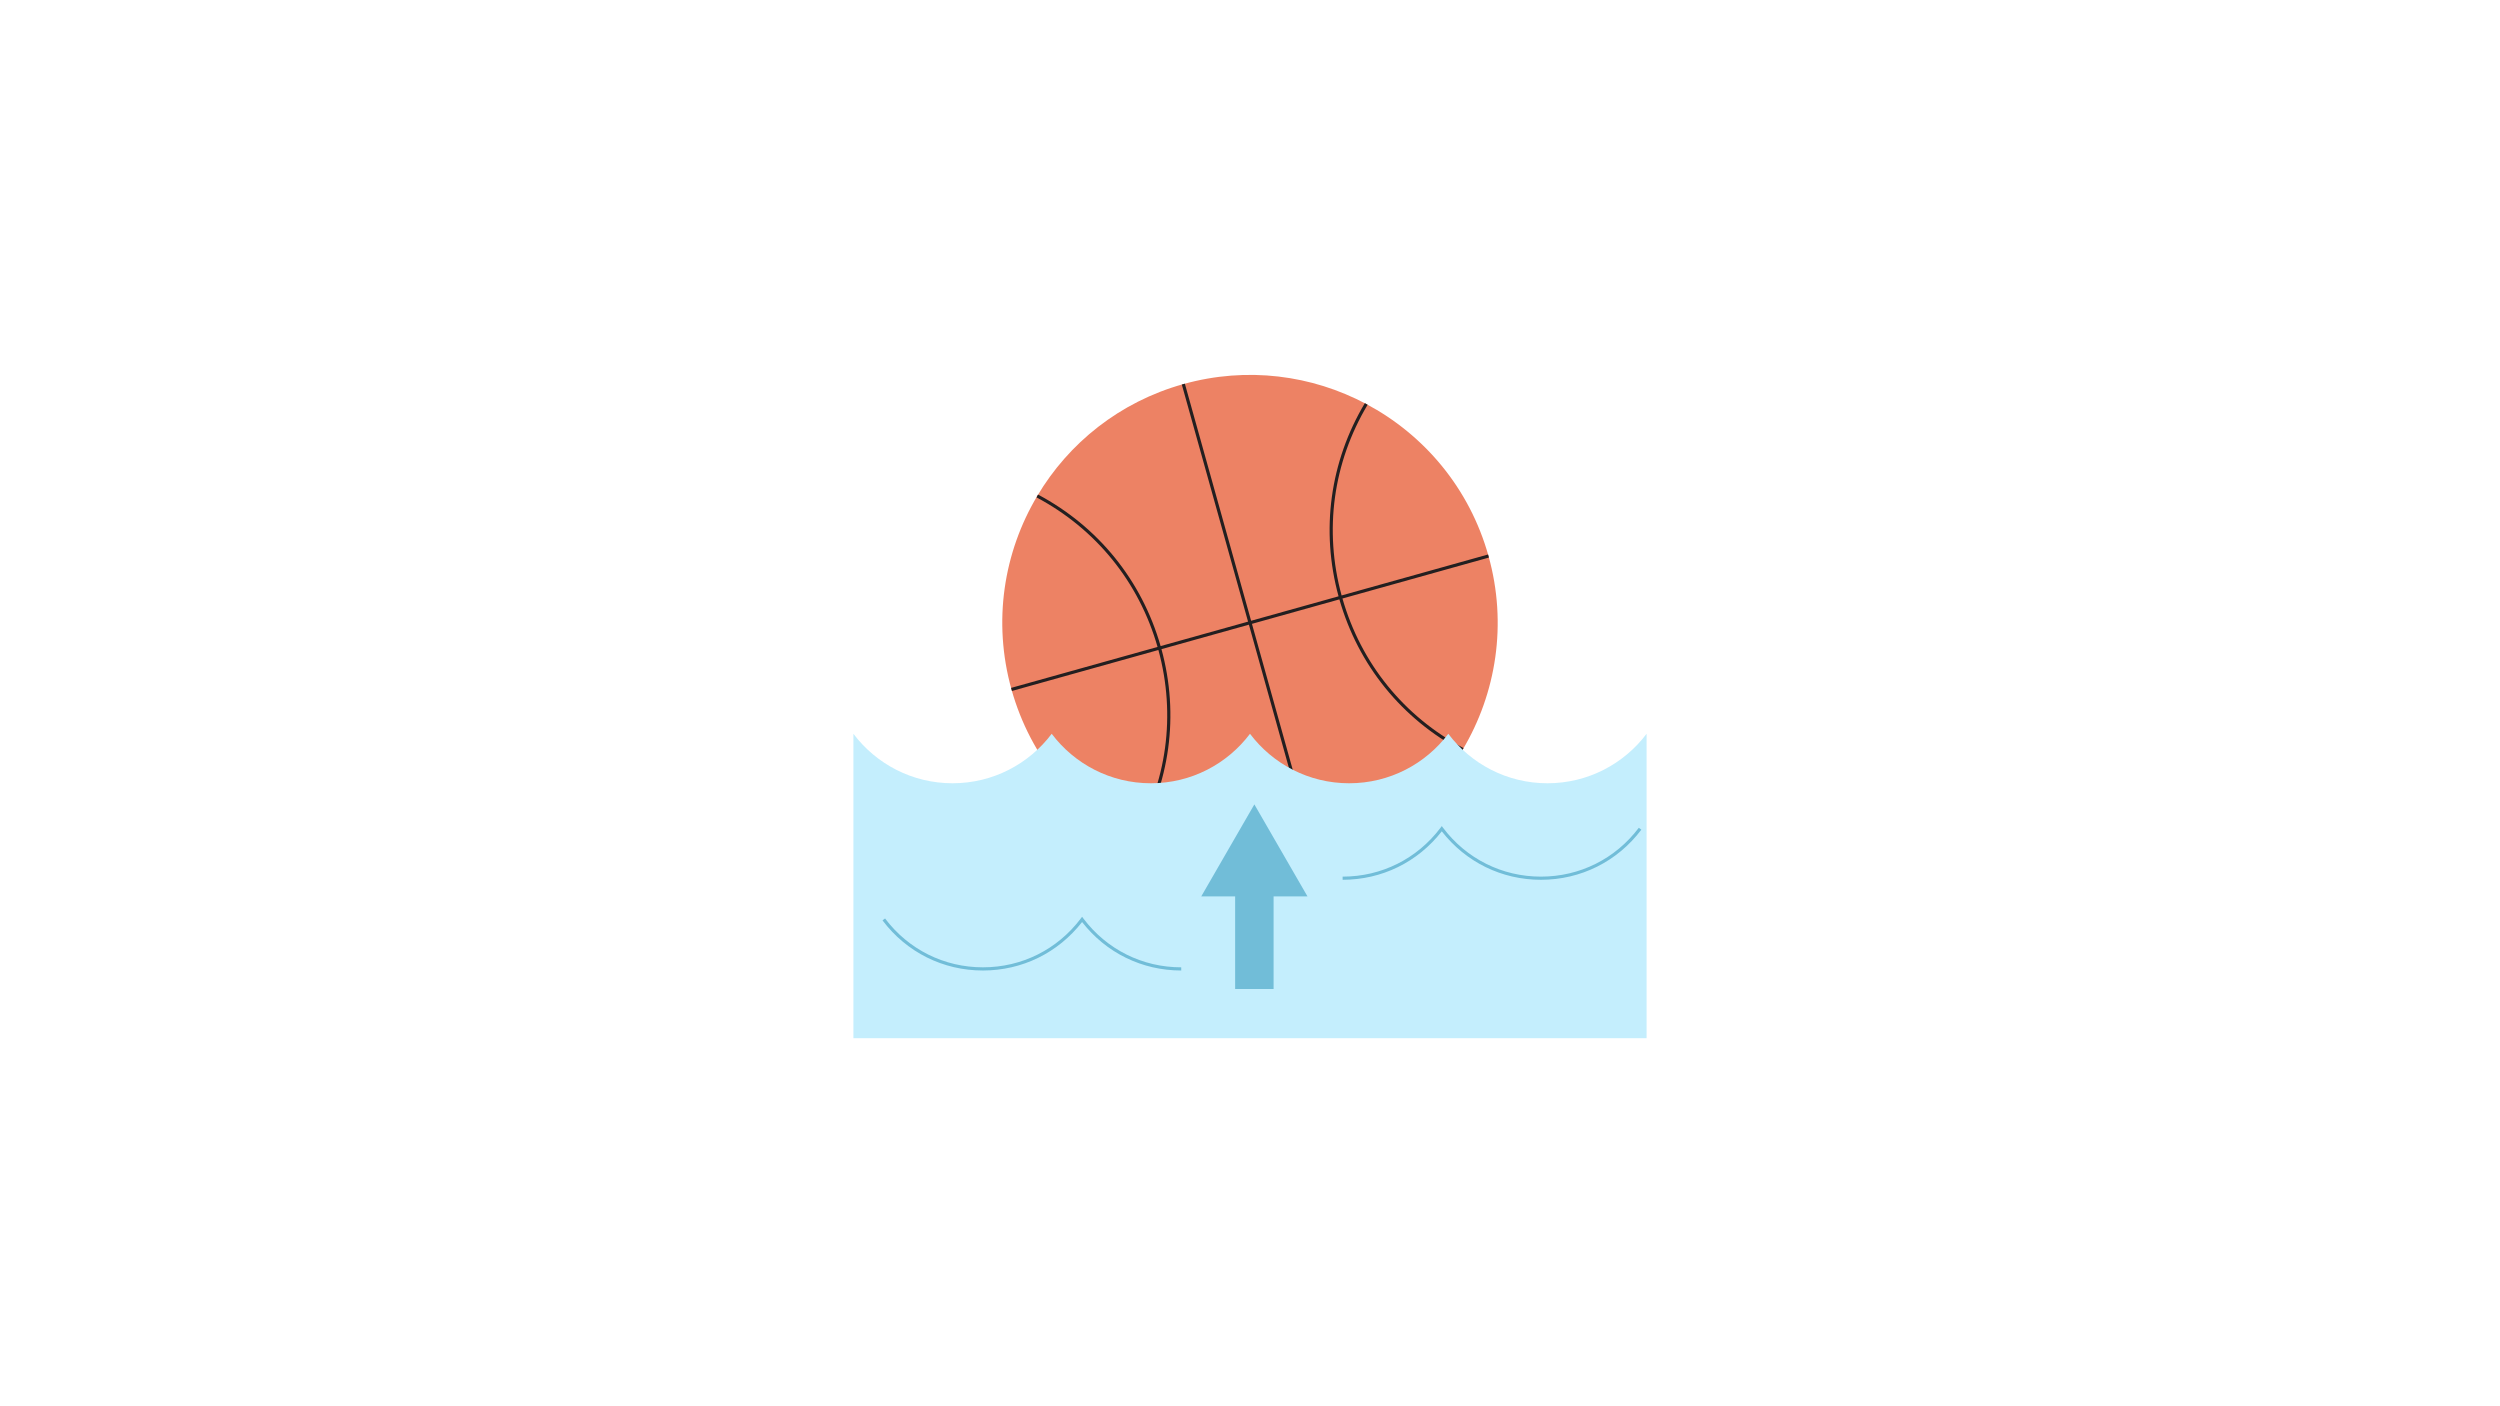 <svg xmlns="http://www.w3.org/2000/svg" xmlns:xlink="http://www.w3.org/1999/xlink" width="1920" zoomAndPan="magnify" viewBox="0 0 1440 810" height="1080" preserveAspectRatio="xMidYMid meet" version="1.0"><defs><clipPath id="2b7be208c4"><path d="M 491.25 422 L 948.75 422 L 948.75 598 L 491.25 598 Z M 491.25 422 " clip-rule="nonzero"/></clipPath></defs><rect x="-144" width="1728" fill="#ffffff" y="-81" height="972" fill-opacity="1"/><path fill="#ed8264" d="M 857.375 320.258 C 868.312 359.406 861.824 399.316 842.562 431.695 C 824.488 462.098 795.156 485.855 758.406 496.141 C 721.68 506.418 684.289 501.344 653.066 484.703 C 619.797 467.043 593.562 436.297 582.617 397.121 C 571.672 357.945 578.16 318.039 597.449 285.684 C 615.512 255.258 644.852 231.523 681.578 221.246 C 718.32 210.973 755.719 216.062 786.934 232.676 C 820.203 250.355 846.438 281.113 857.375 320.258 Z M 857.375 320.258 " fill-opacity="1" fill-rule="nonzero"/><path fill="#231f20" d="M 842.992 430.891 L 842.133 432.512 C 807.363 414.051 782.316 383.086 771.488 345.246 L 721.125 359.336 L 759.293 495.887 L 757.527 496.379 L 719.371 359.82 L 669.004 373.906 C 679.355 411.848 673.992 451.324 653.863 485.172 L 652.293 484.238 C 672.164 450.832 677.457 411.859 667.238 374.402 L 582.875 397.996 L 582.379 396.234 L 666.746 372.637 C 656.066 335.309 631.34 304.734 597.027 286.488 L 597.887 284.871 C 632.645 303.355 657.691 334.328 668.512 372.145 L 718.875 358.055 L 680.719 221.492 L 682.48 221 L 720.641 357.562 L 771.004 343.473 C 760.645 305.496 766.008 266.016 786.164 232.199 L 787.738 233.133 C 767.836 266.52 762.535 305.484 772.762 342.98 L 857.129 319.383 L 857.621 321.148 L 773.254 344.742 C 783.945 382.098 808.672 412.672 842.992 430.891 Z M 842.992 430.891 " fill-opacity="1" fill-rule="nonzero"/><g clip-path="url(#2b7be208c4)"><path fill="#c4eefd" d="M 948.438 597.988 L 491.562 597.988 L 491.562 422.656 C 504.609 439.973 525.336 451.16 548.672 451.16 C 572.008 451.16 592.734 439.973 605.781 422.656 C 618.828 439.973 639.555 451.16 662.891 451.16 C 686.227 451.16 706.953 439.973 720 422.656 C 733.047 439.973 753.773 451.16 777.109 451.16 C 800.445 451.16 821.172 439.973 834.219 422.656 C 847.27 439.973 867.992 451.16 891.328 451.16 C 914.668 451.16 935.391 439.973 948.438 422.656 Z M 948.438 597.988 " fill-opacity="1" fill-rule="nonzero"/></g><path fill="#71bdd8" d="M 711.438 569.648 L 711.438 516.32 L 691.922 516.32 L 722.512 463.328 L 753.105 516.32 L 733.586 516.32 L 733.586 569.648 Z M 680.391 557.176 C 658.039 557.176 637.488 546.918 624.012 529.035 L 623.281 528.066 L 622.547 529.035 C 609.07 546.918 588.52 557.176 566.168 557.176 C 543.82 557.176 523.27 546.918 509.793 529.035 L 508.328 530.145 C 522.152 548.492 543.234 559.016 566.168 559.016 C 588.703 559.016 609.445 548.859 623.281 531.094 C 637.113 548.848 657.855 559.016 680.391 559.016 Z M 945.414 477.902 L 943.953 476.797 C 930.473 494.68 909.922 504.938 887.574 504.938 C 865.223 504.938 844.672 494.68 831.195 476.797 L 830.465 475.828 L 829.734 476.797 C 816.254 494.68 795.703 504.938 773.355 504.938 L 773.355 506.766 C 795.887 506.766 816.629 496.609 830.465 478.844 C 844.297 496.598 865.039 506.766 887.574 506.766 C 910.508 506.766 931.59 496.242 945.414 477.902 Z M 945.414 477.902 " fill-opacity="1" fill-rule="nonzero"/></svg>